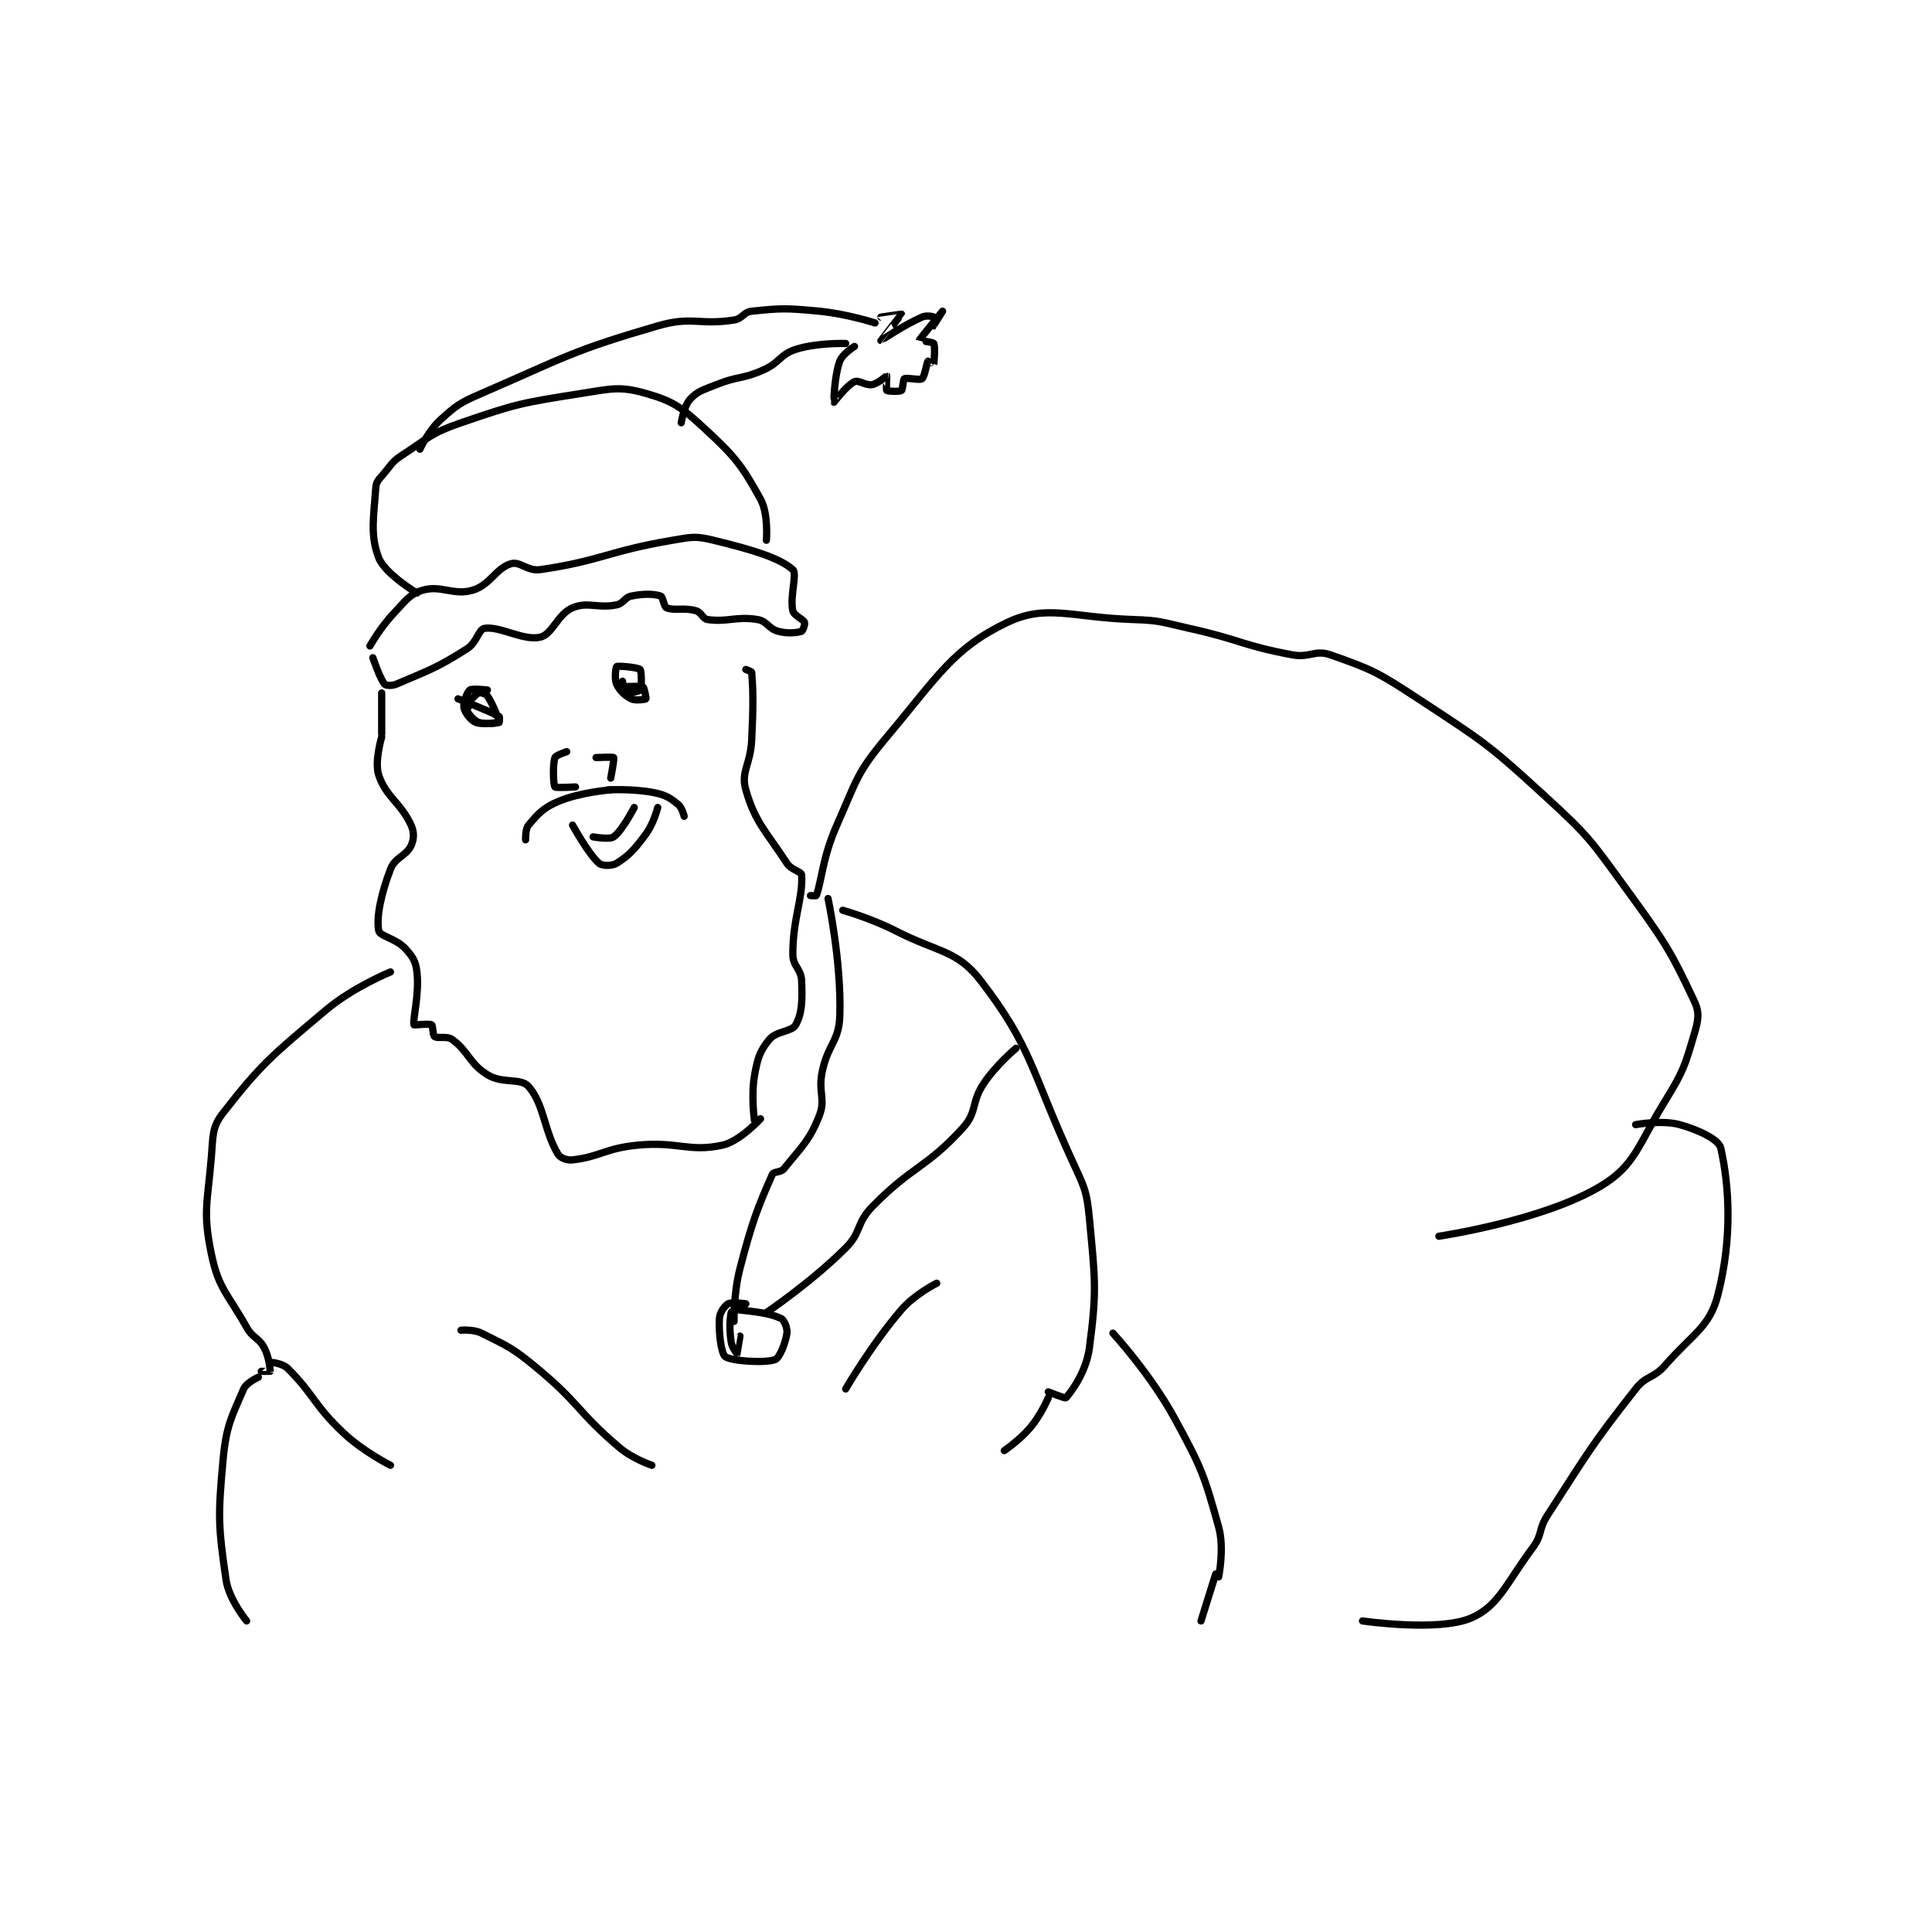 <?xml version="1.0" encoding="utf-8"?>
<!DOCTYPE svg PUBLIC "-//W3C//DTD SVG 1.1//EN" "http://www.w3.org/Graphics/SVG/1.1/DTD/svg11.dtd">
<svg viewBox="0 0 800 800" preserveAspectRatio="xMinYMin meet" xmlns="http://www.w3.org/2000/svg" version="1.1">
<g fill="none" stroke="black" stroke-linecap="round" stroke-linejoin="round" stroke-width="2.467">
<g transform="translate(87.52,128.86) scale(1.216) translate(-127,-35.133)">
<path id="0" d="M185 180.133 C185 180.133 182.469 188.54 184 193.133 C186.498 200.628 191.469 202.428 195 210.133 C196.121 212.58 196.03 214.926 195 217.133 C193.342 220.685 189.532 221.094 188 225.133 C184.762 233.669 183.125 241.408 184 246.133 C184.331 247.922 189.877 248.77 193 252.133 C195.548 254.878 196.58 256.49 197 260.133 C197.888 267.834 195.49 276.299 196 278.133 C196.048 278.306 201.127 277.635 202 278.133 C202.478 278.406 202.375 281.687 203 282.133 C204.087 282.91 207.183 281.821 209 283.133 C214.585 287.167 214.827 291.334 221 295.133 C226.242 298.359 232.27 296.062 235 299.133 C240.293 305.088 240.319 314.332 245 322.133 C245.807 323.478 248.039 324.351 250 324.133 C259.257 323.105 261.137 320.198 272 319.133 C286.007 317.76 289.492 321.599 301 319.133 C306.924 317.864 314 310.133 314 310.133 C314 310.133 312.004 311.161 312 311.133 C311.92 310.533 310.72 302.301 312 295.133 C313.031 289.357 313.852 286.956 317 283.133 C319.424 280.189 324.661 280.568 326 278.133 C328.167 274.193 328.28 269.843 328 263.133 C327.829 259.029 325 258.229 325 254.133 C325 241.847 328.507 234.992 328 227.133 C327.918 225.866 324.548 225.495 323 223.133 C315.732 212.04 312.135 209.106 309 198.133 C307.224 191.917 310.577 189.604 311 181.133 C311.57 169.74 311.498 164.113 311 158.133 C310.975 157.83 309 157.133 309 157.133 "/>
<path id="1" d="M234 215.133 C234 215.133 233.876 211.461 235 210.133 C238.163 206.395 239.893 204.322 245 202.133 C252.498 198.92 263 198.133 263 198.133 "/>
<path id="2" d="M262 198.133 C262 198.133 270.837 197.641 278 199.133 C281.903 199.946 283.234 200.921 286 203.133 C287.284 204.161 288 207.133 288 207.133 "/>
<path id="3" d="M248 185.133 C248 185.133 244.262 186.348 244 187.133 C243.215 189.49 243.413 196.294 244 197.133 C244.288 197.544 251 197.133 251 197.133 "/>
<path id="4" d="M258 187.133 C258 187.133 263.813 186.872 264 187.133 C264.274 187.517 263 194.133 263 194.133 "/>
<path id="5" d="M215 169.133 C215 169.133 213.87 170.874 214 171.133 C214.52 172.173 216.245 174.495 218 175.133 C220.252 175.952 224.191 175.364 225 175.133 C225.066 175.114 225.209 173.253 225 173.133 C221.809 171.31 211 167.133 211 167.133 "/>
<path id="6" d="M214 169.133 C214 169.133 216.736 165.675 218 165.133 C218.569 164.89 220.49 165.404 221 166.133 C222.942 168.908 225.118 174.868 225 175.133 C224.942 175.264 219.249 176.071 217 175.133 C215.29 174.421 213.3 171.784 213 170.133 C212.705 168.509 214.099 164.809 215 164.133 C215.832 163.51 221 164.133 221 164.133 "/>
<path id="7" d="M266 163.133 C266 163.133 272.711 162.56 274 163.133 C274.448 163.332 275.108 167.026 275 167.133 C274.821 167.313 271.457 167.862 270 167.133 C267.814 166.041 265.998 164.329 265 162.133 C264.177 160.322 264.741 156.295 265 156.133 C265.509 155.815 272.289 156.423 273 157.133 C273.553 157.686 273.563 163.233 273 164.133 C272.668 164.664 268.494 165.38 268 165.133 C267.671 164.969 267 161.133 267 161.133 "/>
<path id="8" d="M185 179.133 L185 165.133 "/>
<path id="9" d="M182 153.133 C182 153.133 184.459 160.4 186 162.133 C186.436 162.624 188.484 162.783 190 162.133 C201.045 157.4 203.59 156.727 214 150.133 C217.437 147.956 217.983 143.456 220 143.133 C225.245 142.294 233.265 147.472 239 146.133 C243.179 145.158 244.866 138.305 250 136.133 C255.199 133.934 258.475 136.438 265 135.133 C267.404 134.653 267.678 132.598 270 132.133 C274.147 131.304 277.644 131.348 280 132.133 C280.785 132.395 281.081 135.75 282 136.133 C284.611 137.221 287.906 135.964 292 137.133 C293.933 137.686 294.242 139.882 296 140.133 C302.747 141.097 305.784 138.931 313 140.133 C316.255 140.676 316.714 143.257 320 144.133 C323.259 145.002 326.441 144.653 328 144.133 C328.39 144.003 329.244 141.702 329 141.133 C328.458 139.869 325.377 138.83 325 137.133 C323.92 132.274 326.577 124.535 325 123.133 C320.451 119.09 311.042 116.314 298 113.133 C291.798 111.621 290.644 112.007 284 113.133 C261.842 116.889 259.847 120.101 239 123.133 C234.643 123.767 232.085 120.194 229 121.133 C223.829 122.707 221.978 128.34 216 130.133 C209.527 132.075 205.196 128.298 199 130.133 C194.492 131.469 193.209 133.691 189 138.133 C184.525 142.857 181 149.133 181 149.133 "/>
<path id="10" d="M197 131.133 C197 131.133 186.102 124.537 184 119.133 C180.995 111.406 182.308 105.162 183 95.133 C183.15 92.951 184.227 92.3 186 90.133 C188.594 86.963 188.661 86.317 192 84.133 C201.15 78.15 201.731 76.669 212 73.133 C231.186 66.528 232.817 66.337 253 63.133 C263.426 61.478 266.228 60.627 275 63.133 C284.342 65.802 287.142 67.879 295 75.133 C305.407 84.74 307.657 87.656 314 99.133 C316.777 104.159 316 113.133 316 113.133 "/>
<path id="11" d="M198 82.133 C198 82.133 200.911 75.833 205 72.133 C210.642 67.028 211.621 66.324 219 63.133 C247.848 50.658 249.519 48.703 279 40.133 C290.751 36.717 293.089 39.994 305 38.133 C307.928 37.676 308.199 35.423 311 35.133 C321.209 34.077 322.846 34.071 334 35.133 C343.399 36.028 353 39.133 353 39.133 "/>
<path id="12" d="M287 73.133 C287 73.133 287.918 67.389 290 65.133 C292.573 62.346 294.357 61.991 299 60.133 C306.598 57.094 307.653 58.399 315 55.133 C320.69 52.605 320.577 49.876 326 48.133 C333.221 45.812 343 46.133 343 46.133 "/>
<path id="13" d="M346 47.133 C346 47.133 341.899 49.694 341 52.133 C339.064 57.389 338.97 66.092 339 66.133 C339.005 66.14 343.364 60.35 346 59.133 C347.427 58.475 349.816 60.53 352 60.133 C354.081 59.755 356.904 57.095 357 57.133 C357.051 57.154 356.688 61.821 357 62.133 C357.312 62.446 361.332 62.579 362 62.133 C362.49 61.807 362.522 58.407 363 58.133 C363.873 57.635 368.168 58.757 369 58.133 C369.901 57.458 370.658 52.56 371 52.133 C371.027 52.1 372.996 53.145 373 53.133 C373.08 52.893 373.563 47.033 373 46.133 C372.668 45.603 367.997 45.146 368 45.133 C368.113 44.719 376 35.133 376 35.133 C376 35.133 373.011 40.126 373 40.133 C372.997 40.136 373.18 37.268 373 37.133 C372.68 36.893 370.457 36.486 369 37.133 C362.604 39.976 355.009 45.135 355 45.133 C354.996 45.133 362 36.222 362 36.133 C362 36.123 355 37.133 355 37.133 "/>
<path id="14" d="M250 210.133 C250 210.133 255.438 220.046 259 223.133 C260.055 224.047 263.428 224.116 265 223.133 C269.257 220.473 271.125 218.393 275 213.133 C277.666 209.516 279 204.133 279 204.133 "/>
<path id="15" d="M257 214.133 C257 214.133 262.566 215.158 264 214.133 C266.898 212.063 271 204.133 271 204.133 "/>
<path id="16" d="M188 260.133 C188 260.133 175.337 265.27 166 273.133 C147.728 288.52 144.142 291.285 131 308.133 C127.178 313.034 127.613 315.774 127 323.133 C125.68 338.971 124.041 341.83 127 356.133 C129.464 368.045 132.445 369.479 139 381.133 C141.142 384.942 143.1 384.571 145 388.133 C146.689 391.3 147.068 395.586 147 396.133 C146.997 396.16 144 396.133 144 396.133 "/>
<path id="17" d="M342 239.133 C342 239.133 351.552 241.819 360 246.133 C374.755 253.668 380.946 252.663 389 263.133 C406.385 285.733 406.023 293.534 420 324.133 C424.229 333.392 425.084 334.367 426 344.133 C427.959 365.032 428.573 368.515 426 388.133 C424.945 396.181 419.906 403.091 418 405.133 C417.719 405.434 412 403.133 412 403.133 "/>
<path id="18" d="M148 393.133 C148 393.133 151.441 393.574 153 395.133 C162.134 404.267 161.821 407.536 172 417.133 C178.754 423.502 188 428.133 188 428.133 "/>
<path id="19" d="M212 382.133 C212 382.133 216.257 381.762 219 383.133 C228.144 387.705 229.602 388.165 238 395.133 C252.618 407.263 251.708 410.04 266 422.133 C270.519 425.957 277 428.133 277 428.133 "/>
<path id="20" d="M374 366.133 C374 366.133 366.549 369.851 362 375.133 C351.798 386.981 343 402.133 343 402.133 "/>
<path id="21" d="M412 405.133 C412 405.133 409.522 410.907 406 415.133 C402.361 419.5 397 423.133 397 423.133 "/>
<path id="22" d="M143 398.133 C143 398.133 138.919 399.988 138 402.133 C133.96 411.561 132.075 414.483 131 426.133 C129.215 445.47 129.341 448.854 132 467.133 C132.97 473.805 139 481.133 139 481.133 "/>
<path id="23" d="M434 383.133 C434 383.133 446.742 396.994 455 412.133 C464.223 429.042 465.074 431.399 470 449.133 C472.034 456.457 470 466.133 470 466.133 "/>
<path id="24" d="M337 235.133 C337 235.133 341.621 256.806 341 275.133 C340.701 283.962 336.942 284.702 335 294.133 C333.541 301.221 336.288 303.326 334 309.133 C330.623 317.707 327.874 319.791 322 327.133 C320.893 328.517 318.51 327.976 318 329.133 C313.004 340.457 311.143 345.2 307 361.133 C304.799 369.598 305 379.133 305 379.133 "/>
<path id="25" d="M316 376.133 C316 376.133 331.348 365.785 343 354.133 C348.469 348.664 346.531 345.739 352 340.133 C365.743 326.046 370.458 326.995 383 313.133 C387.86 307.761 385.669 304.63 390 298.133 C394.258 291.747 401 286.133 401 286.133 "/>
<path id="26" d="M309 373.133 C309 373.133 304.315 372.403 303 373.133 C301.734 373.837 300.112 376.118 300 378.133 C299.721 383.161 300.627 390.122 302 391.133 C304.103 392.683 315.685 393.396 319 392.133 C320.482 391.569 322.517 386.512 323 383.133 C323.238 381.469 322.065 378.635 321 378.133 C316.984 376.244 312.061 375.846 306 375.133 C305.257 375.046 304.063 375.788 304 376.133 C303.539 378.668 303.372 381.737 304 386.133 C304.269 388.017 305.998 390.135 306 390.133 C306.016 390.123 307 384.133 307 384.133 "/>
<path id="27" d="M331 234.133 C331 234.133 332.95 234.268 333 234.133 C334.793 229.353 335.103 221.152 340 210.133 C346.784 194.869 346.558 192.556 357 180.133 C374.32 159.528 379.614 149.888 398 141.133 C411.418 134.744 419.883 139.452 441 140.133 C450.385 140.436 450.672 141.06 460 143.133 C477.55 147.033 477.833 148.915 495 152.133 C501.083 153.274 502.801 150.32 508 152.133 C522.091 157.049 524.337 158.149 538 167.133 C560.176 181.715 561.47 182.254 581 200.133 C596.284 214.126 596.719 215.277 609 232.133 C621.833 249.748 623.923 252.925 632 270.133 C633.821 274.013 633.368 276.482 632 281.133 C628.774 292.102 628.323 293.858 622 304.133 C612.774 319.125 611.904 326.022 600 333.133 C580.277 344.916 545 350.133 545 350.133 "/>
<path id="28" d="M612 312.133 C612 312.133 620.918 310.456 627 312.133 C633.571 313.946 640.35 317.235 641 320.133 C643.903 333.087 644.967 350.786 640 370.133 C637.171 381.152 631.54 383.231 622 394.133 C617.98 398.727 615.691 397.427 612 402.133 C596.5 421.896 596.014 423.511 582 445.133 C578.804 450.064 580.374 451.591 577 456.133 C567.919 468.357 565.31 476.12 556 480.133 C544.882 484.926 519 481.133 519 481.133 "/>
<path id="29" d="M469 465.133 L464 481.133 "/>
</g>
</g>
</svg>
